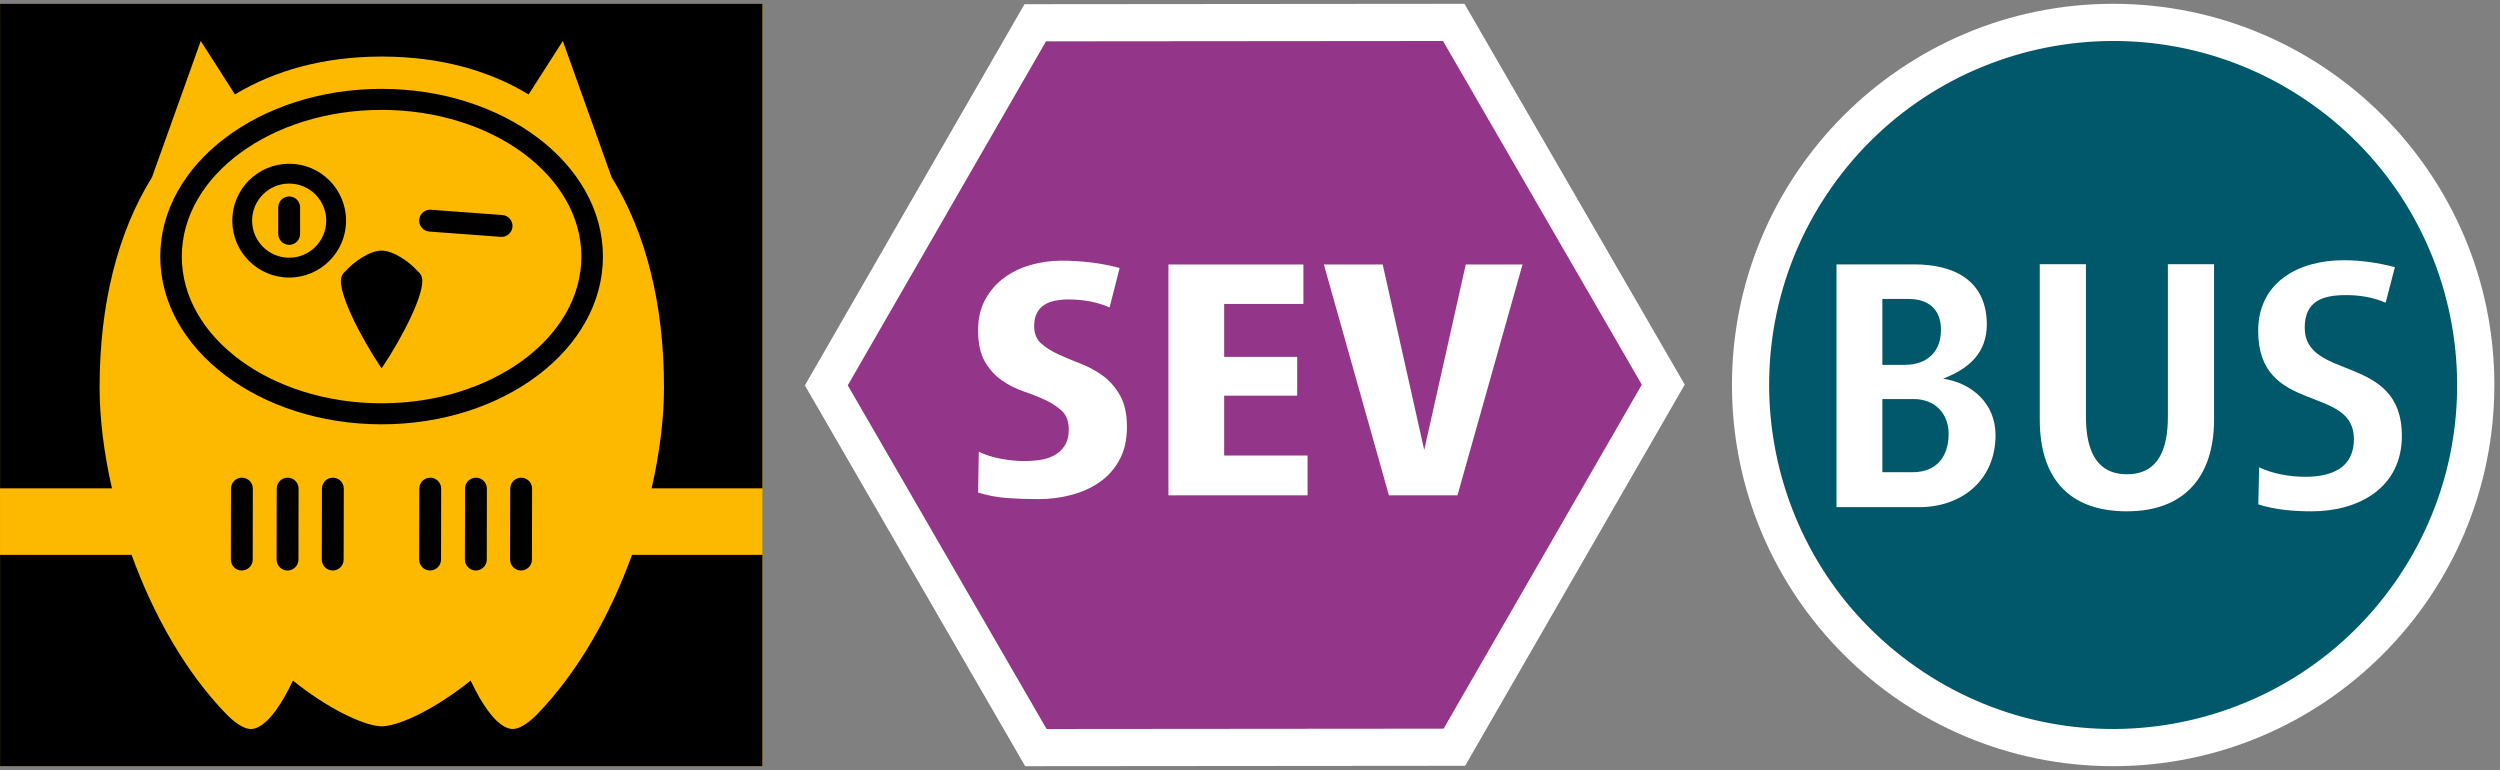 <?xml version="1.0" standalone="no"?>
<!DOCTYPE svg PUBLIC "-//W3C//DTD SVG 1.1//EN" "http://www.w3.org/Graphics/SVG/1.1/DTD/svg11.dtd">
<!--Generator: Xara Designer (www.xara.com), SVG filter version: 6.3.0.31-->
<svg fill="none" fill-rule="evenodd" stroke="black" stroke-width="0.501" stroke-linejoin="bevel" stroke-miterlimit="10" font-family="Times New Roman" font-size="16" style="font-variant-ligatures:none" xmlns:xlink="http://www.w3.org/1999/xlink" xmlns="http://www.w3.org/2000/svg" version="1.1" overflow="visible" width="816.555pt" height="251.495pt" viewBox="1630.87 -597.745 816.555 251.495">
 <rect x="1630.87" y="-597.745" width="816.555" height="251.495" fill="#808080" stroke="none"/>
 <defs>
	</defs>
 <g id="Layer 1" transform="scale(1 -1)">
  <g id="Group" stroke-linejoin="miter" stroke="none">
   <rect x="1630.883" y="347.492" width="249.01" height="249.01" fill="#fcb900" stroke-width="0.713"/>
   <path d="M 1630.89,347.495 L 1630.89,596.502 L 1879.89,596.502 L 1879.89,438.242 L 1843.7,438.242 C 1846.37,449.908 1847.74,461.216 1847.74,471.235 C 1847.74,498.4 1841.84,521.818 1830.63,539.842 L 1814.7,584.358 L 1803.53,566.904 C 1790.38,574.835 1774.47,579.187 1756.05,579.271 L 1756.05,579.272 L 1755.09,579.272 L 1755.09,579.271 C 1736.67,579.187 1720.76,574.835 1707.61,566.904 L 1696.44,584.358 L 1680.51,539.842 C 1669.3,521.818 1663.4,498.4 1663.4,471.235 C 1663.4,461.216 1664.77,449.908 1667.44,438.242 L 1630.89,438.242 L 1630.89,416.522 L 1673.85,416.522 C 1680.89,397.075 1691.39,378.228 1705.06,364.214 C 1706.65,362.589 1709.85,359.976 1712.09,359.705 C 1712.89,359.61 1718.39,358.209 1726.55,375.46 C 1737.36,366.722 1749.11,360.885 1755.09,360.537 L 1756.05,360.537 C 1762.03,360.885 1773.78,366.722 1784.59,375.46 C 1792.75,358.209 1798.26,359.61 1799.05,359.705 C 1801.3,359.976 1804.5,362.589 1806.08,364.214 C 1819.75,378.228 1830.25,397.075 1837.3,416.522 L 1879.89,416.522 L 1879.89,347.495 L 1630.89,347.495 Z M 1742.33,507.04 C 1742.69,508.518 1743.53,508.922 1744.13,509.592 C 1744.14,509.604 1744.15,509.615 1744.16,509.627 C 1746.31,512.02 1751.48,515.892 1755.5,515.892 C 1759.52,515.892 1764.7,512.02 1766.84,509.627 C 1766.85,509.615 1766.87,509.604 1766.88,509.592 C 1767.47,508.922 1768.31,508.518 1768.68,507.04 C 1769.84,502.279 1762.37,487.587 1755.5,477.431 C 1748.63,487.587 1741.17,502.279 1742.33,507.04 Z M 1706.73,525.678 C 1706.73,535.938 1715.06,544.265 1725.32,544.265 C 1735.58,544.265 1743.9,535.938 1743.9,525.678 C 1743.9,515.42 1735.58,507.092 1725.32,507.092 C 1715.06,507.092 1706.73,515.42 1706.73,525.678 Z M 1737.42,525.678 C 1737.42,532.361 1732,537.784 1725.32,537.784 C 1718.63,537.784 1713.21,532.361 1713.21,525.678 C 1713.21,518.997 1718.63,513.574 1725.32,513.574 C 1732,513.574 1737.42,518.997 1737.42,525.678 Z M 1721.75,521.348 L 1721.75,530.01 C 1721.75,531.981 1723.34,533.582 1725.32,533.582 C 1727.29,533.582 1728.89,531.981 1728.89,530.01 L 1728.89,521.348 C 1728.89,519.376 1727.29,517.776 1725.32,517.776 C 1723.34,517.776 1721.75,519.376 1721.75,521.348 Z M 1794.43,520.385 L 1771.08,522.117 C 1769.12,522.263 1767.64,523.977 1767.78,525.942 C 1767.93,527.909 1769.64,529.386 1771.61,529.24 L 1794.96,527.509 C 1796.93,527.364 1798.4,525.649 1798.26,523.684 C 1798.11,521.717 1796.4,520.24 1794.43,520.385 Z M 1706.27,414.988 L 1706.31,438.158 C 1706.32,440.129 1707.92,441.726 1709.89,441.722 C 1711.86,441.719 1713.46,440.116 1713.45,438.145 L 1713.41,414.975 C 1713.41,413.004 1711.8,411.407 1709.83,411.41 C 1707.86,411.414 1706.26,413.017 1706.27,414.988 Z M 1721.21,414.988 L 1721.25,438.158 C 1721.25,440.129 1722.86,441.726 1724.83,441.722 C 1726.8,441.719 1728.4,440.116 1728.39,438.145 L 1728.35,414.975 C 1728.35,413.004 1726.74,411.407 1724.77,411.41 C 1722.8,411.414 1721.2,413.017 1721.21,414.988 Z M 1735.97,414.988 L 1736.02,438.158 C 1736.02,440.129 1737.62,441.726 1739.59,441.722 C 1741.56,441.719 1743.16,440.116 1743.16,438.145 L 1743.11,414.975 C 1743.11,413.004 1741.51,411.407 1739.54,411.41 C 1737.57,411.414 1735.97,413.017 1735.97,414.988 Z M 1767.77,414.988 L 1767.82,438.158 C 1767.82,440.129 1769.42,441.726 1771.4,441.722 C 1773.37,441.719 1774.96,440.116 1774.96,438.145 L 1774.92,414.975 C 1774.91,413.004 1773.31,411.407 1771.34,411.41 C 1769.37,411.414 1767.77,413.017 1767.77,414.988 Z M 1782.71,414.988 L 1782.76,438.158 C 1782.76,440.129 1784.36,441.726 1786.33,441.722 C 1788.3,441.719 1789.9,440.116 1789.9,438.145 L 1789.86,414.975 C 1789.85,413.004 1788.25,411.407 1786.28,411.41 C 1784.31,411.414 1782.71,413.017 1782.71,414.988 Z M 1797.48,414.988 L 1797.52,438.158 C 1797.53,440.129 1799.13,441.726 1801.1,441.722 C 1803.07,441.719 1804.67,440.116 1804.66,438.145 L 1804.62,414.975 C 1804.62,413.004 1803.01,411.407 1801.04,411.41 C 1799.07,411.414 1797.47,413.017 1797.48,414.988 Z M 1683.21,513.937 C 1683.21,544.177 1715.6,568.72 1755.5,568.72 C 1795.41,568.72 1827.8,544.177 1827.8,513.937 C 1827.8,483.698 1795.41,459.155 1755.5,459.155 C 1715.6,459.155 1683.21,483.698 1683.21,513.937 Z M 1820.76,513.937 C 1820.76,540.385 1791.52,561.851 1755.5,561.851 C 1719.48,561.851 1690.25,540.385 1690.25,513.937 C 1690.25,487.488 1719.48,466.022 1755.5,466.022 C 1791.52,466.022 1820.76,487.488 1820.76,513.937 Z" stroke-width="0.713" fill="#000000" marker-start="none" marker-end="none"/>
   <path d="M 1893.76,471.871 L 1965.71,347.493 L 2109.41,347.618 L 2181.14,472.123 L 2109.19,596.502 L 1965.49,596.376 L 1893.76,471.871 Z" fill="#ffffff" stroke-width="0.811" marker-start="none" marker-end="none"/>
   <path d="M 1972.71,359.64 L 1907.77,471.883 L 1972.51,584.241 L 2102.19,584.355 L 2167.12,472.111 L 2102.39,359.752 L 1972.71,359.64 Z M 1980.75,436.076 C 1984.21,436.98 1987.3,438.374 1990.02,440.258 C 1992.73,442.142 1994.9,444.573 1996.52,447.549 C 1998.14,450.526 1998.95,454.124 1998.95,458.344 C 1998.95,462.564 1998.19,465.993 1996.68,468.631 C 1995.18,471.268 1993.31,473.397 1991.09,475.017 C 1988.87,476.638 1986.44,477.956 1983.8,478.974 C 1981.16,479.991 1978.73,481.008 1976.51,482.026 C 1974.29,483.043 1972.42,484.23 1970.91,485.586 C 1969.41,486.943 1968.65,488.827 1968.65,491.238 C 1968.65,492.971 1968.95,494.403 1969.56,495.534 C 1970.16,496.664 1970.97,497.549 1971.99,498.19 C 1973,498.831 1974.19,499.283 1975.55,499.546 C 1976.9,499.81 1978.34,499.942 1979.84,499.942 C 1982.18,499.942 1984.48,499.735 1986.74,499.32 C 1989,498.906 1991.18,498.247 1993.29,497.342 L 1996.57,510.228 C 1993.41,511.057 1990.26,511.66 1987.13,512.037 C 1984.01,512.414 1980.82,512.602 1977.58,512.602 C 1974.12,512.602 1970.74,512.131 1967.47,511.189 C 1964.19,510.247 1961.29,508.834 1958.76,506.95 C 1956.24,505.066 1954.2,502.711 1952.66,499.886 C 1951.11,497.06 1950.34,493.725 1950.34,489.882 C 1950.34,485.586 1951.08,482.176 1952.54,479.652 C 1954.01,477.127 1955.84,475.093 1958.03,473.548 C 1960.21,472.003 1962.59,470.797 1965.15,469.931 C 1967.71,469.064 1970.08,468.122 1972.27,467.105 C 1974.45,466.087 1976.28,464.882 1977.75,463.488 C 1979.22,462.093 1979.96,460.078 1979.96,457.44 C 1979.96,455.33 1979.52,453.597 1978.66,452.24 C 1977.79,450.884 1976.68,449.829 1975.32,449.075 C 1973.97,448.322 1972.42,447.813 1970.69,447.549 C 1968.95,447.286 1967.22,447.154 1965.49,447.154 C 1963.08,447.154 1960.53,447.399 1957.86,447.888 C 1955.18,448.378 1952.75,449.151 1950.57,450.206 L 1950.34,436.867 C 1953.51,435.888 1956.75,435.285 1960.06,435.059 C 1963.38,434.833 1966.69,434.72 1970.01,434.72 C 1973.7,434.72 1977.28,435.172 1980.75,436.076 Z M 2057.95,435.963 L 2057.95,448.962 L 2030.71,448.962 L 2030.71,468.518 L 2054.56,468.518 L 2054.56,481.178 L 2030.71,481.178 L 2030.71,498.473 L 2056.59,498.473 L 2056.59,511.359 L 2012.51,511.359 L 2012.51,435.963 L 2057.95,435.963 Z M 2106.91,435.963 L 2128.16,511.357 L 2109.62,511.357 L 2096.05,450.771 L 2082.49,511.357 L 2063.27,511.357 L 2084.52,435.963 L 2106.91,435.963 Z" stroke-width="0.732" fill="#933588" marker-start="none" marker-end="none"/>
   <path d="M 2321.07,596.503 C 2389.8,596.503 2445.58,540.725 2445.58,471.999 C 2445.58,403.273 2389.8,347.495 2321.07,347.495 C 2252.35,347.495 2196.57,403.273 2196.57,471.999 C 2196.57,540.725 2252.35,596.503 2321.07,596.503 Z" stroke-linecap="round" fill="#ffffff" stroke-width="0.485" marker-start="none" marker-end="none"/>
   <path d="M 2256.56,379.998 C 2205.77,415.609 2193.46,485.728 2229.07,536.512 C 2264.68,587.296 2334.8,599.611 2385.58,564 C 2436.37,528.389 2448.68,458.27 2413.07,407.486 C 2377.46,356.702 2307.34,344.387 2256.56,379.998 Z M 2354.03,460.747 L 2354.03,511.443 L 2338.95,511.443 L 2338.95,461.701 C 2338.95,451.829 2336.33,442.844 2325.56,442.844 C 2314.91,442.844 2312.18,451.83 2312.18,461.701 L 2312.18,511.443 L 2297.1,511.443 L 2297.1,460.747 C 2297.1,441.943 2306.27,430.739 2325.56,430.739 C 2344.26,430.739 2354.03,441.942 2354.03,460.747 Z M 2415.38,455.398 C 2415.38,482.385 2383.64,473.228 2383.64,490.708 C 2383.64,499.456 2389.54,501.358 2397.14,501.358 C 2401.65,501.358 2406.05,500.645 2410.08,498.866 L 2413.09,510.49 C 2407.62,511.919 2402.02,512.749 2396.31,512.749 C 2381.79,512.749 2368.44,505.726 2368.44,489.641 C 2368.44,462.054 2399.71,472.28 2399.71,454.332 C 2399.71,444.629 2392.03,442.017 2383.83,442.017 C 2378.84,442.017 2373.26,442.966 2368.76,445.103 L 2368.48,432.999 C 2374.07,431.216 2380.02,430.739 2385.97,430.739 C 2401.2,430.739 2415.38,438.357 2415.38,455.398 Z M 2282.66,455.638 C 2282.66,465.983 2274.93,472.638 2265.54,474.066 C 2274.1,477.39 2279.81,482.502 2279.81,491.896 C 2279.69,506.281 2268.99,511.393 2256.03,511.393 L 2230.71,511.393 L 2230.71,432.096 L 2257.7,432.096 C 2271.85,432.096 2282.66,441.129 2282.66,455.638 Z M 2245.69,443.507 L 2245.69,467.405 L 2255.91,467.405 C 2262.69,467.405 2267.33,462.891 2267.33,455.996 C 2267.33,448.622 2263.4,443.507 2255.56,443.507 L 2245.69,443.507 Z M 2245.69,478.58 L 2245.69,500.102 L 2254.13,500.102 C 2260.91,500.102 2264.83,496.654 2264.83,489.994 C 2264.83,482.741 2260.19,478.58 2253.06,478.58 L 2245.69,478.58 Z" stroke-linecap="round" fill="#00586a" stroke-width="0.5" marker-start="none" marker-end="none"/>
   <path d="M 1630.87,597.745 L 1630.87,346.25 L 2447.42,346.25 L 2447.42,597.745 L 1630.87,597.745 Z" stroke-width="0.603" marker-start="none" marker-end="none"/>
  </g>
 </g>
</svg>
